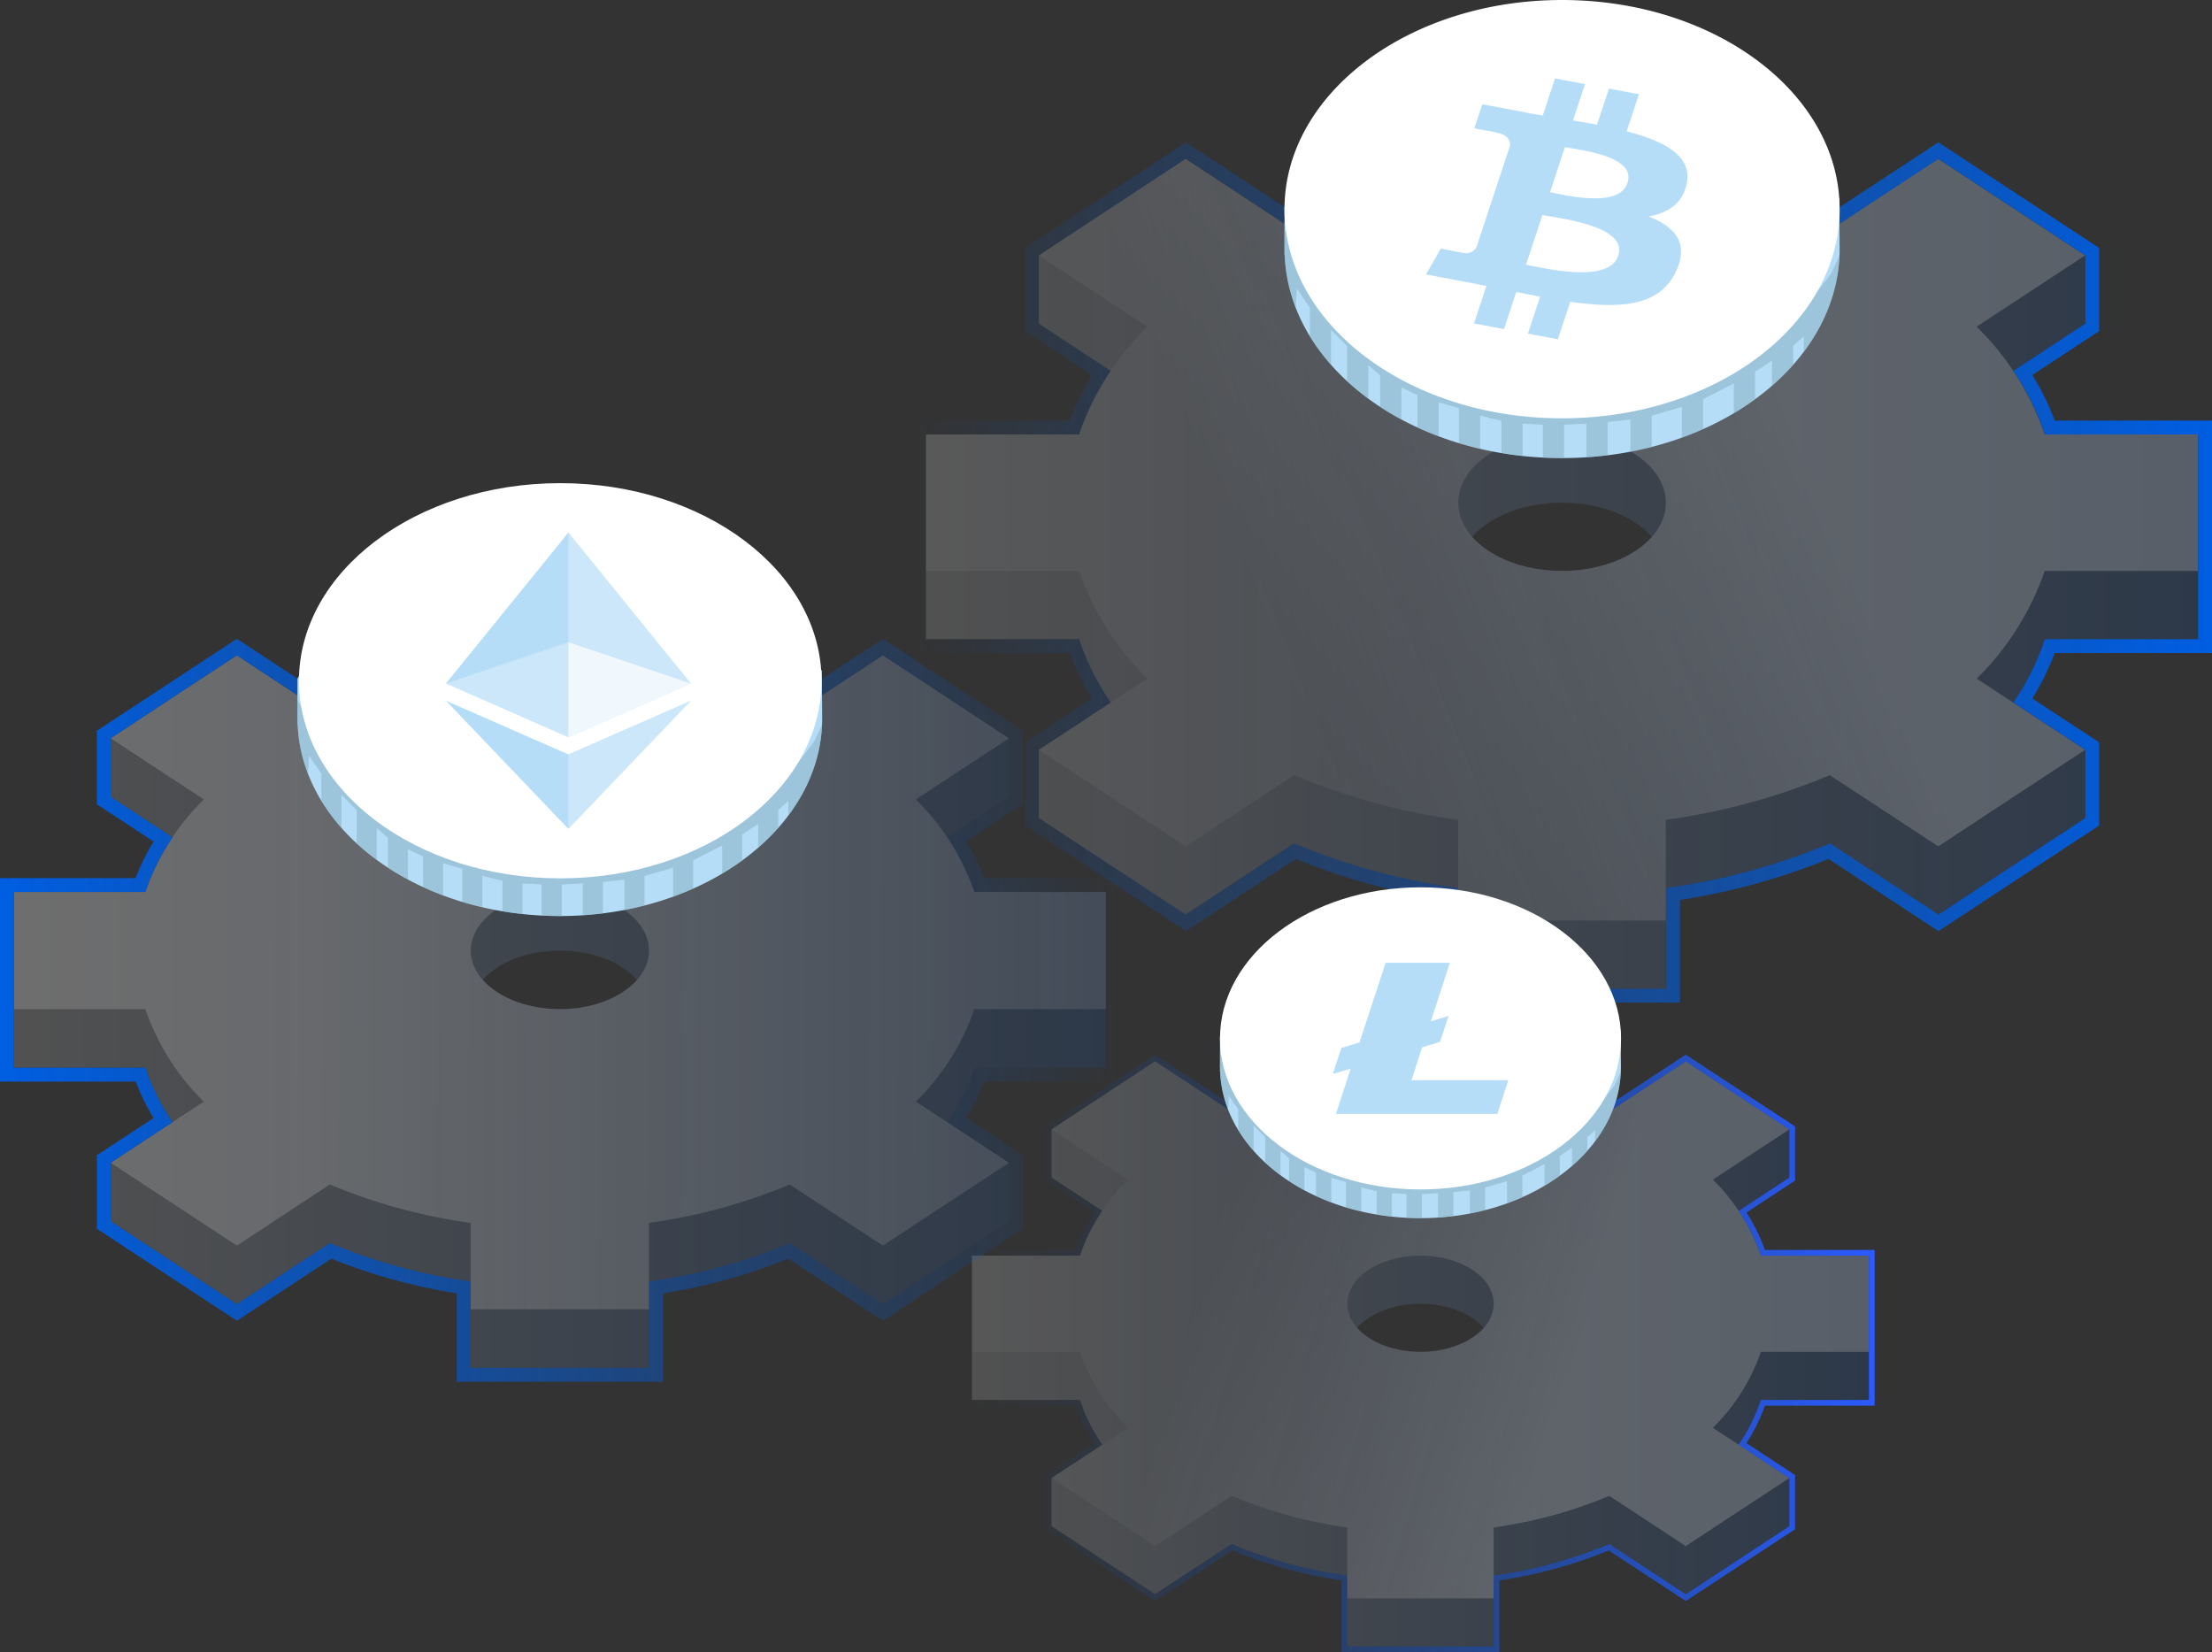 <svg id="af586b50-3c24-43b8-a1a4-a99534701806" data-name="Слой 1" xmlns="http://www.w3.org/2000/svg" xmlns:xlink="http://www.w3.org/1999/xlink" viewBox="0 0 318.925 238.198">
  <rect x="0" y="0" width="318.925" height="238.198" fill="#333333" stroke="none"/>
  <defs>
    <linearGradient id="fa1e81d2-fcfc-47fc-9b25-affd8531bbd0" data-name="Безымянный градиент 12" x1="8.077" y1="427.971" x2="165.528" y2="427.971" gradientUnits="userSpaceOnUse">
      <stop offset="0" stop-color="#fff"/>
      <stop offset="1" stop-color="#005ee2" stop-opacity="0.8"/>
    </linearGradient>
    <linearGradient id="e8b1ad2c-60c0-4d41-92dd-099b378934f8" data-name="Безымянный градиент 46" x1="219.382" y1="424.323" x2="-24.838" y2="423.268" gradientUnits="userSpaceOnUse">
      <stop offset="0" stop-color="#f5f5f5" stop-opacity="0.3"/>
      <stop offset="0.716" stop-color="#fff"/>
    </linearGradient>
    <linearGradient id="f6515b6d-568d-4b91-8f2e-2eb0f39b3d16" x1="139.572" y1="364.094" x2="322.965" y2="364.094" xlink:href="#fa1e81d2-fcfc-47fc-9b25-affd8531bbd0"/>
    <linearGradient id="a5add769-4b97-4a2e-bedb-aa6890c5122e" x1="189.024" y1="376.031" x2="293.463" y2="334.36" xlink:href="#e8b1ad2c-60c0-4d41-92dd-099b378934f8"/>
    <linearGradient id="f1eadd27-c7f4-4552-b20c-604aaa09a305" x1="146.209" y1="478.136" x2="275.528" y2="478.136" xlink:href="#fa1e81d2-fcfc-47fc-9b25-affd8531bbd0"/>
    <linearGradient id="fd3e4edf-2839-4428-9cbd-e4895f0b50a7" data-name="Безымянный градиент 58" x1="171.483" y1="463.647" x2="233.725" y2="481.053" gradientUnits="userSpaceOnUse">
      <stop offset="0.144" stop-color="#f5f5f5" stop-opacity="0.2"/>
      <stop offset="1" stop-color="#fff"/>
    </linearGradient>
    <linearGradient id="e232bd6c-777a-49a0-a77b-c568e39e74f9" data-name="Безымянный градиент 70" x1="137.61" y1="364.094" x2="325.003" y2="364.094" gradientUnits="userSpaceOnUse">
      <stop offset="0" stop-color="#005ee2" stop-opacity="0"/>
      <stop offset="1" stop-color="#005ee2"/>
    </linearGradient>
    <linearGradient id="fb50c6ba-8921-4d96-b2e4-302d21586ff6" x1="167.528" y1="427.971" x2="6.077" y2="427.971" xlink:href="#e232bd6c-777a-49a0-a77b-c568e39e74f9"/>
    <linearGradient id="b44b57ac-a0bd-4ad2-b628-fe5644b1c38b" data-name="Безымянный градиент 84" x1="145.397" y1="478.136" x2="276.358" y2="478.136" gradientUnits="userSpaceOnUse">
      <stop offset="0" stop-color="#005ee2" stop-opacity="0"/>
      <stop offset="0.085" stop-color="#025ee3" stop-opacity="0.039"/>
      <stop offset="0.229" stop-color="#065de6" stop-opacity="0.143"/>
      <stop offset="0.414" stop-color="#0e5deb" stop-opacity="0.312"/>
      <stop offset="0.634" stop-color="#185cf2" stop-opacity="0.547"/>
      <stop offset="0.879" stop-color="#255bfa" stop-opacity="0.843"/>
      <stop offset="1" stop-color="#2c5aff"/>
    </linearGradient>
    <clipPath id="be1330e9-02a7-4362-a2e2-098d82c54319" transform="translate(-6.077 -286.705)">
      <path d="M271.258,315.303l-1.52-1.084c-3.348-8.743-11.796-15.856-22.769-19.379l-2.049-1.886-5.257.149a52.849,52.849,0,0,0-8.369-.665c-17.49,0-32.348,8.456-37.793,20.236l-2.226,3.875v6.889l.032.101c.665,16.217,18.305,29.21,39.987,29.21,22.103,0,40.019-13.5,40.019-30.155Z" style="fill: none"/>
    </clipPath>
    <clipPath id="b16fbd84-4894-40b4-a76a-d79e596e6be5" transform="translate(-6.077 -286.705)">
      <path d="M124.566,383.378l-1.437-1.024c-3.165-8.264-11.149-14.987-21.522-18.317l-1.937-1.783-4.969.141a49.953,49.953,0,0,0-7.91-.629c-16.531,0-30.576,7.993-35.722,19.128L48.965,384.556v6.511l.03.096c.628,15.328,17.302,27.609,37.797,27.609,20.892,0,37.827-12.761,37.827-28.503Z" style="fill: none"/>
    </clipPath>
    <clipPath id="ebf37bf7-420a-4fca-a6a9-f9a4696b5531" transform="translate(-6.077 -286.705)">
      <path d="M239.741,435.287l-1.098-.783c-2.418-6.315-8.519-11.452-16.445-13.996l-1.48-1.362-3.797.108a38.169,38.169,0,0,0-6.044-.481c-12.632,0-23.363,6.107-27.296,14.616l-1.608,2.798v4.975l.023.073c.48,11.712,13.221,21.096,28.88,21.096,15.964,0,28.903-9.75,28.903-21.779Z" style="fill: none"/>
    </clipPath>
  </defs>
  <title>gears2</title>
  <g>
    <g style="opacity: 0.5">
      <path d="M146.558,415.303a31.328,31.328,0,0,0-3.916-7.861l8.915-5.857V393.145l-18.183-11.946-13.422,8.818a80.752,80.752,0,0,0-20.293-5.53V372.031H73.945v12.457a80.752,80.752,0,0,0-20.293,5.53L40.227,381.196,22.044,393.142v8.44l8.919,5.86a31.328,31.328,0,0,0-3.916,7.861H8.077V440.638H27.049a31.329,31.329,0,0,0,3.91,7.849l-8.912,5.855v8.44L40.231,474.728l13.415-8.814a80.75,80.75,0,0,0,20.3,5.532v12.464H99.66V471.447a80.747,80.747,0,0,0,20.3-5.532l13.419,8.816,18.183-11.946v-8.44l-8.915-5.858a31.327,31.327,0,0,0,3.91-7.849h18.972V415.303ZM86.813,423.75c4.752,0,8.892,1.7,11.114,4.22-2.222,2.52-6.362,4.22-11.114,4.22s-8.891-1.7-11.114-4.22C77.922,425.45,82.061,423.75,86.813,423.75Z" transform="translate(-6.077 -286.705)" style="opacity: 0.3;fill: url(#fa1e81d2-fcfc-47fc-9b25-affd8531bbd0)"/>
      <path d="M165.518,432.198V415.303H146.549a34.334,34.334,0,0,0-8.422-13.341l13.421-8.818L133.365,381.199,119.943,390.017a80.753,80.753,0,0,0-20.293-5.53V372.031H73.936V384.487a80.753,80.753,0,0,0-20.293,5.53l-13.426-8.821L22.034,393.142l13.425,8.82a34.333,34.333,0,0,0-8.422,13.341H8.068v16.895H27.04a34.334,34.334,0,0,0,8.415,13.329l-13.416,8.815,18.183,11.946L53.636,457.474a80.749,80.749,0,0,0,20.3,5.532V475.47h25.714V463.006a80.749,80.749,0,0,0,20.3-5.532l13.419,8.816,18.183-11.946-13.42-8.817a34.334,34.334,0,0,0,8.415-13.329Zm-78.714-.007c-7.095,0-12.846-3.779-12.846-8.44s5.751-8.44,12.846-8.44,12.846,3.779,12.846,8.44S93.899,432.191,86.804,432.191Z" transform="translate(-6.077 -286.705)" style="opacity: 0.4;fill: url(#e8b1ad2c-60c0-4d41-92dd-099b378934f8)"/>
    </g>
    <g style="opacity: 0.5">
      <path d="M300.87,349.34a36.49,36.49,0,0,0-4.561-9.156l10.384-6.822v-9.831L285.514,309.616l-15.633,10.271a94.057,94.057,0,0,0-23.637-6.441V298.937H216.293v14.509a94.057,94.057,0,0,0-23.637,6.441L177.018,309.613,155.84,323.528v9.831l10.388,6.825a36.49,36.49,0,0,0-4.561,9.156H139.572v29.509h22.098a36.491,36.491,0,0,0,4.554,9.142l-10.38,6.82V404.641l21.179,13.915,15.626-10.266a94.055,94.055,0,0,0,23.644,6.444v14.518h29.951v-14.518a94.051,94.051,0,0,0,23.644-6.444l15.63,10.269L306.697,404.644v-9.831l-10.384-6.823a36.489,36.489,0,0,0,4.554-9.142H322.965v-29.509Zm-69.589,9.839c5.535,0,10.357,1.98,12.945,4.915-2.588,2.936-7.41,4.915-12.945,4.915s-10.357-1.98-12.945-4.915C220.925,361.159,225.746,359.179,231.281,359.179Z" transform="translate(-6.077 -286.705)" style="opacity: 0.3;fill: url(#f6515b6d-568d-4b91-8f2e-2eb0f39b3d16)"/>
      <path d="M322.978,369.018V349.34H300.883a39.991,39.991,0,0,0-9.81-15.539l15.632-10.27-21.179-13.915-15.633,10.271a94.059,94.059,0,0,0-23.637-6.441V298.937H216.306v14.509a94.059,94.059,0,0,0-23.637,6.441L177.031,309.613l-21.179,13.915,15.636,10.273a39.99,39.99,0,0,0-9.81,15.539H139.585V369.018h22.098a39.992,39.992,0,0,0,9.802,15.525L155.857,394.81l21.179,13.915,15.626-10.266a94.054,94.054,0,0,0,23.644,6.444v14.518H246.257V404.903a94.053,94.053,0,0,0,23.644-6.444l15.63,10.269,21.179-13.915-15.631-10.27a39.991,39.991,0,0,0,9.802-15.525Zm-91.684-.008c-8.264,0-14.963-4.401-14.963-9.831s6.699-9.831,14.963-9.831,14.963,4.401,14.963,9.831S239.558,369.01,231.294,369.01Z" transform="translate(-6.077 -286.705)" style="opacity: 0.4;fill: url(#a5add769-4b97-4a2e-bedb-aa6890c5122e)"/>
    </g>
    <g style="opacity: 0.5">
      <path d="M259.948,467.732a25.731,25.731,0,0,0-3.216-6.456l7.322-4.811v-6.932l-14.934-9.812-11.024,7.243a66.324,66.324,0,0,0-16.667-4.542v-10.231H200.309v10.231a66.324,66.324,0,0,0-16.667,4.542l-11.027-7.245-14.934,9.812v6.932l7.325,4.813a25.731,25.731,0,0,0-3.216,6.456H146.209v20.808h15.582a25.731,25.731,0,0,0,3.212,6.446l-7.319,4.809v6.932l14.934,9.812L183.636,509.3a66.323,66.323,0,0,0,16.673,4.544v10.237h21.12V513.844a66.32,66.32,0,0,0,16.673-4.544l11.021,7.241,14.934-9.812v-6.932l-7.322-4.811a25.73,25.73,0,0,0,3.212-6.446h15.582v-20.808Zm-49.07,6.938c3.903,0,7.303,1.396,9.128,3.466-1.825,2.07-5.225,3.466-9.128,3.466s-7.303-1.396-9.128-3.466C203.575,476.066,206.975,474.67,210.878,474.67Z" transform="translate(-6.077 -286.705)" style="opacity: 0.3;fill: url(#f1eadd27-c7f4-4552-b20c-604aaa09a305)"/>
      <path d="M275.537,481.608v-13.876H259.957a28.199,28.199,0,0,0-6.917-10.957l11.023-7.242-14.934-9.812-11.024,7.243a66.325,66.325,0,0,0-16.667-4.542V432.191h-21.12v10.231a66.325,66.325,0,0,0-16.667,4.542l-11.027-7.245-14.934,9.812,11.026,7.244a28.199,28.199,0,0,0-6.917,10.957H146.218v13.876h15.582a28.2,28.2,0,0,0,6.912,10.948l-11.019,7.24,14.934,9.812,11.018-7.239a66.322,66.322,0,0,0,16.673,4.544v10.237h21.12v-10.237a66.321,66.321,0,0,0,16.673-4.544l11.021,7.241,14.934-9.812-11.022-7.242a28.2,28.2,0,0,0,6.912-10.948Zm-64.651-.006c-5.827,0-10.551-3.104-10.551-6.932s4.724-6.932,10.551-6.932,10.551,3.104,10.551,6.932S216.714,481.602,210.887,481.602Z" transform="translate(-6.077 -286.705)" style="opacity: 0.4;fill: url(#fd3e4edf-2839-4428-9cbd-e4895f0b50a7)"/>
    </g>
    <path d="M246.282,298.937V313.447a94.058,94.058,0,0,1,23.637,6.441L285.552,309.616l21.179,13.915v9.831l-10.384,6.822a36.487,36.487,0,0,1,4.561,9.156h22.095v29.509H300.905a36.489,36.489,0,0,1-4.555,9.142l10.384,6.823v9.831l-21.179,13.915-15.63-10.269a94.05,94.05,0,0,1-23.644,6.444v14.518H216.331V414.734a94.054,94.054,0,0,1-23.644-6.444L177.061,418.556,155.882,404.641v-9.831l10.38-6.82a36.492,36.492,0,0,1-4.554-9.142h-22.098v-29.509h22.095a36.491,36.491,0,0,1,4.561-9.156l-10.388-6.825v-9.831L177.056,309.613,192.694,319.887a94.057,94.057,0,0,1,23.637-6.441V298.937h29.951m2-2H214.331v14.785a95.607,95.607,0,0,0-21.427,5.909l-14.75-9.691-1.098-.722-1.098.722-21.179,13.915-.902.592v11.989l.902.592,8.732,5.737a38.365,38.365,0,0,0-3.225,6.573H137.61v33.509H160.289a38.369,38.369,0,0,0,3.218,6.559l-8.724,5.732-.902.593v11.989l.902.592,21.179,13.915,1.098.722,1.098-.722,14.737-9.682a95.598,95.598,0,0,0,21.435,5.913v14.794h33.951V416.457a95.6,95.6,0,0,0,21.435-5.913l14.742,9.685,1.098.722,1.098-.722,21.179-13.915.902-.592V393.734l-.902-.592-8.728-5.734a38.368,38.368,0,0,0,3.219-6.559h22.679v-33.509h-22.676a38.357,38.357,0,0,0-3.225-6.573l8.727-5.734.902-.593V322.452l-.902-.592-21.179-13.915-1.098-.722-1.098.722-14.745,9.688a95.613,95.613,0,0,0-21.427-5.909V296.937Z" transform="translate(-6.077 -286.705)" style="fill: url(#e232bd6c-777a-49a0-a77b-c568e39e74f9)"/>
    <path d="M99.66,372.031v12.457a80.752,80.752,0,0,1,20.293,5.53l13.422-8.818,18.183,11.946v8.44l-8.915,5.857a31.328,31.328,0,0,1,3.916,7.861h18.969V440.638H146.556a31.327,31.327,0,0,1-3.91,7.849l8.915,5.858v8.44l-18.183,11.946-13.419-8.816A80.749,80.749,0,0,1,99.66,471.447v12.464H73.945V471.447a80.752,80.752,0,0,1-20.3-5.532L40.231,474.728,22.048,462.782v-8.44l8.912-5.855a31.328,31.328,0,0,1-3.91-7.849H8.077v-25.335H27.047a31.328,31.328,0,0,1,3.916-7.861l-8.919-5.86v-8.44l18.183-11.946,13.426,8.821a80.751,80.751,0,0,1,20.293-5.53V372.031H99.66m2-2H71.945V382.766a82.34,82.34,0,0,0-18.082,4.997l-12.538-8.238-1.098-.722-1.098.722L20.946,391.471l-.902.592v10.598l.902.593,7.268,4.775a33.189,33.189,0,0,0-2.581,5.274H6.077V442.638H25.636a33.194,33.194,0,0,0,2.575,5.261l-7.262,4.771-.902.592v10.598l.902.592,18.183,11.946,1.098.722,1.098-.722,12.528-8.231a82.335,82.335,0,0,0,18.089,4.999v12.742H101.66V473.168a82.335,82.335,0,0,0,18.089-4.999l12.532,8.233,1.098.722,1.098-.722,18.183-11.946.902-.592V453.265l-.902-.592-7.265-4.774a33.19,33.19,0,0,0,2.575-5.261h19.558v-29.335H147.972a33.195,33.195,0,0,0-2.581-5.274l7.265-4.773.902-.592V392.066l-.902-.592L134.473,379.527l-1.098-.722-1.098.722-12.535,8.235a82.344,82.344,0,0,0-18.082-4.997V370.031Z" transform="translate(-6.077 -286.705)" style="fill: url(#fb50c6ba-8921-4d96-b2e4-302d21586ff6)"/>
    <path d="M221.438,432.191v10.237a66.324,66.324,0,0,1,16.673,4.544l11.018-7.239,14.934,9.812v6.932l-7.319,4.809a25.734,25.734,0,0,1,3.212,6.446h15.582v20.808H259.957a25.728,25.728,0,0,1-3.216,6.456l7.325,4.813v6.932l-14.934,9.812-11.027-7.245a66.325,66.325,0,0,1-16.667,4.542v10.231H200.318V513.85a66.324,66.324,0,0,1-16.667-4.542l-11.024,7.243-14.934-9.812V499.807l7.322-4.811a25.73,25.73,0,0,1-3.216-6.456H146.218V467.732h15.582a25.732,25.732,0,0,1,3.212-6.446l-7.322-4.811v-6.932l14.934-9.812,11.021,7.241a66.321,66.321,0,0,1,16.673-4.544V432.191H221.438m.821-.821H199.496v10.348a66.889,66.889,0,0,0-15.766,4.327l-10.655-7.001-.451-.296-.451.296-14.934,9.812-.37.243v7.818l.37.243,6.636,4.36a26.528,26.528,0,0,0-2.662,5.39H145.397v22.451h15.813a26.529,26.529,0,0,0,2.667,5.4l-6.635,4.359-.37.243v7.818l.37.243,14.934,9.812.451.296.451-.296,10.658-7.002a66.9,66.9,0,0,0,15.761,4.325v10.342H222.259v-10.342a66.898,66.898,0,0,0,15.761-4.325l10.661,7.004.451.296.451-.296,14.934-9.812.37-.243v-7.818l-.37-.243-6.638-4.361a26.527,26.527,0,0,0,2.667-5.4h15.813V466.91H260.543a26.53,26.53,0,0,0-2.662-5.39l6.633-4.358.37-.243v-7.818l-.37-.243L249.58,439.046l-.451-.296-.451.296-10.652,6.999a66.89,66.89,0,0,0-15.766-4.327V431.369Z" transform="translate(-6.077 -286.705)" style="fill: url(#b44b57ac-a0bd-4ad2-b628-fe5644b1c38b)"/>
    <g>
      <path d="M271.258,315.303l-1.52-1.084c-3.348-8.743-11.796-15.856-22.769-19.379l-2.049-1.886-5.257.149a52.849,52.849,0,0,0-8.369-.665c-17.49,0-32.348,8.456-37.793,20.236l-2.226,3.875v6.889l.032.101c.665,16.217,18.305,29.21,39.987,29.21,22.103,0,40.019-13.5,40.019-30.155Z" transform="translate(-6.077 -286.705)" style="fill: #b5ddf7"/>
      <g style="clip-path: url(#be1330e9-02a7-4362-a2e2-098d82c54319)">
        <polyline points="181.983 42.158 181.983 30.419 185.69 37.077 185.029 48.754 185.69 37.077 190.381 43.857 190.381 55.536 190.381 43.857 195.753 49.257 195.753 59.536 195.753 49.257 200.519 53.419 200.519 62.313 200.519 53.419 205.891 55.991 205.891 64.632 205.891 55.991 211.868 57.655 211.868 66.416 211.868 57.958 217.996 59.471 217.996 67.556 217.996 59.471 223.973 59.774 223.973 67.945 223.973 59.774 230.252 59.471 230.252 67.726 230.252 59.471 236.607 58.79 236.607 66.821 236.607 58.79 244.022 56.621 244.022 64.782 244.022 56.621 251.512 52.763 251.512 61.411 251.512 52.763 257.009 49.182 257.009 57.786 257.009 49.182 261.599 45.096 261.599 53.586 261.599 45.096 265.281 40.305 265.281 48.795 265.281 40.305 267.627 35.337 267.627 44.208 267.627 35.337 269.468 29.082 269.468 35.715 269.468 29.082" style="fill: none;stroke: #85afc1;stroke-miterlimit: 10;stroke-width: 3.06px;opacity: 0.5"/>
      </g>
      <path d="M231.294,347.015c-22.103,0-40.019-13.5-40.019-30.155s17.916-30.155,40.019-30.155,40.019,13.5,40.019,30.155S253.397,347.015,231.294,347.015Zm17.981-33.887c.785-3.95-3.209-6.074-8.667-7.492l1.771-5.353-4.322-.81-1.726,5.211c-1.136-.215-2.301-.415-3.464-.614l1.738-5.245-4.322-.812-1.771,5.351c-.94-.162-1.866-.32-2.761-.49l.005-.017-5.963-1.121-1.151,3.479s3.209.554,3.141.588c1.751.33,2.066,1.202,2.013,1.896l-2.016,6.097c.12.023.275.057.45.107l-.458-.085-2.826,8.542a1.687,1.687,0,0,1-1.983.773c.045.047-3.141-.59-3.141-.59l-2.146,3.728,5.628,1.057c1.046.198,2.071.405,3.079.599l-1.788,5.413,4.32.81,1.771-5.353c1.181.239,2.326.462,3.447.673l-1.766,5.33,4.322.81,1.788-5.402c7.373,1.052,12.916.628,15.25-4.397,1.881-4.045-.093-6.38-3.972-7.901C246.581,317.422,248.707,316.021,249.275,313.128Zm-9.88,10.438c-1.333,4.046-10.375,1.858-13.306,1.31l2.376-7.171C231.396,318.257,240.793,319.348,239.395,323.566Zm1.338-10.496c-1.218,3.681-8.742,1.809-11.18,1.351l2.151-6.502C234.143,308.377,242.004,309.231,240.733,313.07Z" transform="translate(-6.077 -286.705)" style="fill: #fff;fill-rule: evenodd"/>
    </g>
    <g>
      <path d="M124.566,383.378l-1.437-1.024c-3.165-8.264-11.149-14.987-21.522-18.317l-1.937-1.783-4.969.141a49.953,49.953,0,0,0-7.91-.629c-16.531,0-30.576,7.993-35.722,19.128L48.965,384.556v6.511l.03.096c.628,15.328,17.302,27.609,37.797,27.609,20.892,0,37.827-12.761,37.827-28.503Z" transform="translate(-6.077 -286.705)" style="fill: #b5ddf7"/>
      <g style="clip-path: url(#b16fbd84-4894-40b4-a76a-d79e596e6be5)">
        <polyline points="39.849 109.49 39.849 98.394 43.353 104.687 42.728 115.725 43.353 104.687 47.787 111.096 47.787 122.135 47.787 111.096 52.865 116.201 52.865 125.916 52.865 116.201 57.37 120.134 57.37 128.541 57.37 120.134 62.447 122.565 62.447 130.733 62.447 122.565 68.097 124.138 68.097 132.419 68.097 124.425 73.889 125.855 73.889 133.497 73.889 125.855 79.538 126.141 79.538 133.864 79.538 126.141 85.474 125.855 85.474 133.658 85.474 125.855 91.481 125.211 91.481 132.802 91.481 125.211 98.489 123.161 98.489 130.874 98.489 123.161 105.569 119.514 105.569 127.688 105.569 119.514 110.765 116.129 110.765 124.262 110.765 116.129 115.104 112.267 115.104 120.292 115.104 112.267 118.584 107.738 118.584 115.764 118.584 107.738 120.801 103.042 120.801 111.428 120.801 103.042 122.541 97.131 122.541 103.4 122.541 97.131" style="fill: none;stroke: #85afc1;stroke-miterlimit: 10;stroke-width: 2.892px;opacity: 0.5"/>
      </g>
      <g>
        <path d="M86.855,413.338c-20.807,0-37.672-12.754-37.672-28.488s16.865-28.488,37.672-28.488,37.672,12.754,37.672,28.488S107.661,413.338,86.855,413.338Zm18.822-28.098-17.649-21.756L70.373,385.241,88.027,392.992Zm.014,2.487L88.027,395.474,70.373,387.729,88.027,406.207Z" transform="translate(-6.077 -286.705)" style="fill: #fff;fill-rule: evenodd"/>
        <g>
          <path d="M88.027,363.484v15.793l17.652,5.965Zm0,31.992v10.731L105.691,387.727Z" transform="translate(-6.077 -286.705)" style="fill: #fff;fill-opacity: 0.298"/>
          <path d="M88.027,392.992l17.652-7.751-17.652-5.961Z" transform="translate(-6.077 -286.705)" style="fill: #fff;fill-opacity: 0.801"/>
          <path d="M70.373,385.241,88.027,392.992V379.28Z" transform="translate(-6.077 -286.705)" style="fill: #fff;fill-opacity: 0.298"/>
        </g>
      </g>
    </g>
    <g>
      <path d="M239.741,435.287l-1.098-.783c-2.418-6.315-8.519-11.452-16.445-13.996l-1.48-1.362-3.797.108a38.169,38.169,0,0,0-6.044-.481c-12.632,0-23.363,6.107-27.296,14.616l-1.608,2.798v4.975l.023.073c.48,11.712,13.221,21.096,28.88,21.096,15.964,0,28.903-9.75,28.903-21.779Z" transform="translate(-6.077 -286.705)" style="fill: #b5ddf7"/>
      <g style="clip-path: url(#ebf37bf7-420a-4fca-a6a9-f9a4696b5531)">
        <polyline points="173.575 158.375 173.575 149.897 176.253 154.705 175.775 163.139 176.253 154.705 179.641 159.602 179.641 168.037 179.641 159.602 183.52 163.503 183.52 170.927 183.52 163.503 186.963 166.508 186.963 172.932 186.963 166.508 190.842 168.366 190.842 174.607 190.842 168.366 195.159 169.568 195.159 175.895 195.159 169.787 199.585 170.879 199.585 176.719 199.585 170.879 203.902 171.098 203.902 176.999 203.902 171.098 208.437 170.879 208.437 176.842 208.437 170.879 213.027 170.388 213.027 176.188 213.027 170.388 218.382 168.821 218.382 174.715 218.382 168.821 223.792 166.034 223.792 172.28 223.792 166.034 227.762 163.448 227.762 169.662 227.762 163.448 231.077 160.497 231.077 166.629 231.077 160.497 233.737 157.037 233.737 163.169 233.737 157.037 235.431 153.448 235.431 159.856 235.431 153.448 236.76 148.931 236.76 153.722 236.76 148.931" style="fill: none;stroke: #85afc1;stroke-miterlimit: 10;stroke-width: 2.21px;opacity: 0.5"/>
      </g>
      <path d="M210.887,458.19c-15.969,0-28.912-9.75-28.912-21.779s12.944-21.779,28.912-21.779S239.799,424.382,239.799,436.411,226.855,458.19,210.887,458.19Zm-10.071-17.404-2.123,6.515h23.265l1.578-4.861H209.582l1.532-4.741,2.579-.777,1.229-3.743-2.548.777,2.745-8.434h-9.268L202.09,436.995l-2.609.789-1.243,3.755Z" transform="translate(-6.077 -286.705)" style="fill: #fff;fill-rule: evenodd"/>
    </g>
  </g>
</svg>
